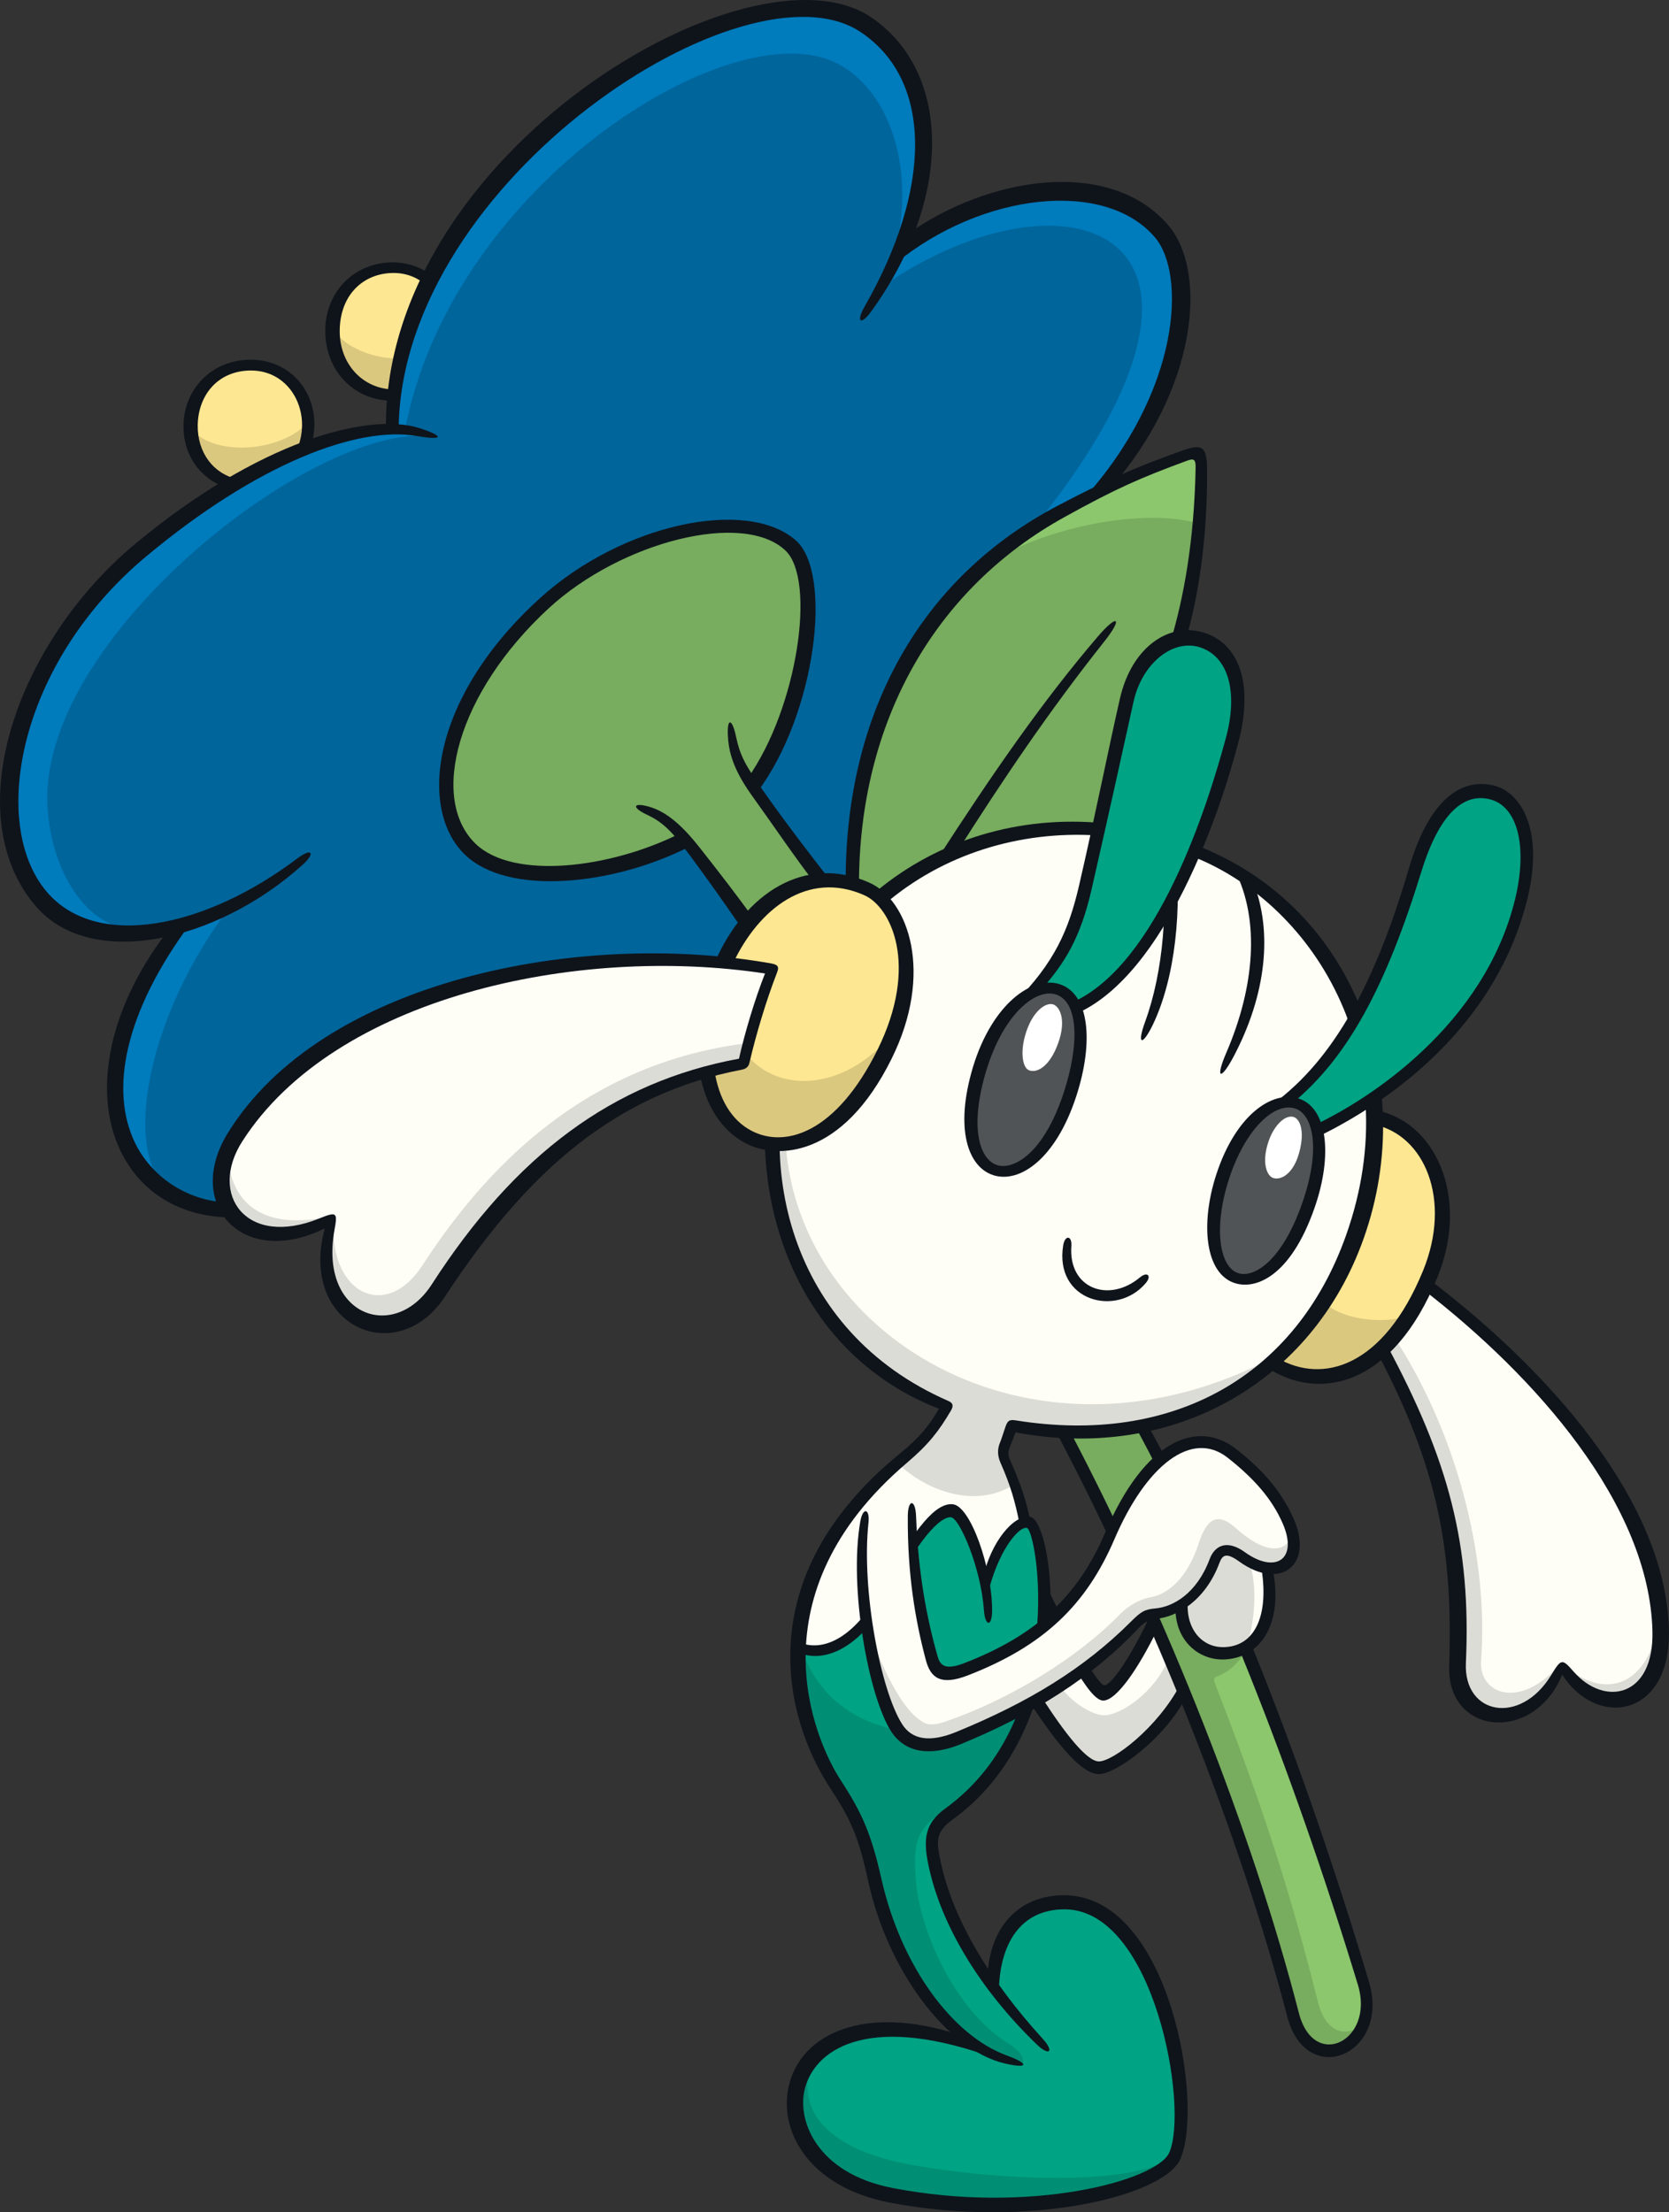 <?xml version="1.0" encoding="UTF-8"?>
<!-- Created with Inkscape (http://www.inkscape.org/) -->
<svg version="1.1" viewBox="0 0 67.643 89.652" xmlns="http://www.w3.org/2000/svg">
 <rect x="0" y="0" width="67.643" height="89.652" fill="#333333" stroke="none"/>
 <path d="m9.22 49.027 22.405-7.341 4.473-7.214 8.65-14.602c2.91-3.8 3.969-8.65 2.406-10.425-1.563-1.771-5.447-2.783-10.633 0.508 2.148-4.77 0.169-8.315-1.859-9.286-4.343-2.079-18.148 5.043-18.779 16.627-6.16 0.631-13.54 6.545-15.103 12.281-1.517 5.555 1.255 9.305 6.283 8.019-2.991 4.416-4.046 10.594 2.156 11.434" fill="#007bbc"/>
 <path d="m32.375 66.834c0.115-2.556 1.351-5.27 4.25-7.734 0.859-0.731 1.274-1.301 1.752-2.11-6.598-2.699-8.304-9.952-6.244-15.461 2.398-6.418 9.232-9.648 16.084-7.122 5.986 2.202 9.047 9.008 6.649 15.753-2.11 5.929-7.696 8.758-13.847 7.638-0.108 0.296-0.185 0.516-0.273 0.735-0.096 0.219-0.119 0.416-0.008 0.678 0.339 0.805 0.62 1.64 0.812 2.495-0.412-0.027-1.24 1.032-1.571 2.452-0.296-1.455-1.001-2.907-1.386-2.941-0.608-0.058-1.54 1.151-2.448 2.803-1.193 2.183-2.217 3.157-3.769 2.814" fill="#FFFEF6"/>
 <path d="m43.184 77.099c-1.983-0.035-2.941 1.459-2.926 3.419-1.278-1.756-2.079-3.503-2.398-4.997-0.177-0.828-0.131-1.474 0.624-2.021 5.193-3.753 3.73-11.676 3.195-11.788-0.574-0.119-1.436 1.136-1.748 2.606-0.285-1.601-1.036-3.072-1.336-3.103-0.477-0.05-1.582 1.174-2.568 3.084-1.105 2.129-2.379 2.968-3.653 2.533-0.085 1.956 0.481 3.823 1.459 5.413 0.928 1.517 1.301 2.406 1.64 3.969 0.624 2.891 2.452 5.686 4.304 6.81-4.581-1.605-6.906-0.354-7.457 1.478-0.45 1.494 0.585 3.85 3.784 4.466 5.355 1.039 10.876-0.269 11.507-1.586 0.859-1.794-0.316-10.209-4.427-10.283" fill="#00A384"/>
 <path d="m56.026 54.661c2.025 3.854 3.099 7.453 3.099 12.739 0 2.718 2.83 2.918 4.189-0.004 1.259 2.337 3.996 2.033 3.981-1.313-0.02-5.093-4.993-10.806-9.509-14.071-0.397 0.989-0.962 1.782-1.759 2.649" fill="#FFFEF6"/>
 <path d="m51.545 55.228c2.106 1.321 4.785 0.4 6.429-3.599 1.19-2.895 0.162-5.844-2.298-6.371 0.127 2.799-1.174 7.542-4.131 9.971" fill="#FEE792"/>
 <path d="m47.97 68.516c-0.824 1.54-2.776 3.13-3.426 3.13-0.604 0-1.651-1.324-2.679-2.884 0.242-1.012 0.539-2.61 0.458-4.127 0.951 1.925 2.029 4 2.406 4 0.377 0 1.474-1.648 2.094-2.987 0.362 0.935 0.631 1.609 1.147 2.868" fill="#FFFEF6"/>
 <path d="m42.939 57.751c4.177 7.873 7.619 16.777 9.463 23.884 0.716 2.745 3.707 1.501 2.864-1.247-2.533-8.265-5.836-16.893-9.216-22.991" fill="#8CC66D"/>
 <path d="m34.544 35.79c-0.046-7.661 3.915-12.612 8.531-15.079 1.852-0.993 3.249-1.621 4.982-2.252 0.381-0.142 0.681 0.02 0.662 0.585-0.053 1.875-0.266 4.554-0.978 6.829-1.151 0.293-1.817 1.167-2.106 2.572-0.346 1.663-0.662 3.426-1.101 5.166-2.329-0.293-5.632 0.269-8.839 2.741-0.443-0.32-0.712-0.466-1.151-0.562" fill="#8CC66D"/>
 <path d="m17.454 11.338c-1.89-1.29-3.738 0.093-3.892 1.463-0.158 1.397 0.358 3.084 2.498 3.241 0.023-1.463 0.631-3.284 1.394-4.704" fill="#FEE792"/>
 <path d="m9.374 19.552c-1.933-0.554-2.298-3.434-0.427-4.5 1.936-1.105 4.327 0.97 3.396 3.061-1.032 0.404-1.909 0.832-2.968 1.44" fill="#FEE792"/>
 <path d="m42.048 21.186c9.339-11.703 1.394-14.764-6.175-9.659 1.659-4.37 0.146-8.327-2.441-9.159-4.558-1.467-15.218 5.486-17.02 15.072 0.258 0.012 0.72 0.135 1.063 0.231-4.816-0.508-16.034 8.312-15.545 15.106 0.204 2.799 1.759 5.016 3.838 4.924 1.066-0.05 2.564-0.539 3.63-1.055-3.503 4.531-4.497 10.225-2.464 11.684 0.82 0.589 1.509 0.731 2.314 0.693-0.624-1.321-0.173-2.895 1.655-4.627 4.038-3.819 10.718-6.221 18.548-5.324 0.955-2.668 3.176-3.796 5.078-3.257-0.281-4.677 2.021-11.237 7.519-14.629" fill="#00659b"/>
 <path d="m31.845 46.365c0.554 8.027 10.329 13.728 19.895 8.569-2.606 2.753-7.087 3.673-10.698 2.957-0.15 0.277-0.227 0.443-0.296 0.643-0.077 0.2-0.053 0.485 0.05 0.716 0.185 0.404 0.223 0.423 0.37 0.862-1.54 1.066-3.599 0.331-4.762-0.793 0.939-0.789 1.494-1.336 1.936-2.291-5.193-2.633-6.929-6.109-7.057-10.652z" fill="#DCDCD6"/>
 <path d="m32.435 66.663c1.301 4.189 6.321 4.189 9.216 2.51-0.624 1.802-1.709 3.138-3.442 4.254-1.082 0.697-1.197 1.29-1.097 2.703 0.15 2.137 1.601 5.32 3.707 6.652 0.458 0.289 0.712 0.554 0.627 0.862-2.937-0.747-5.128-3.53-6.171-8.215-0.242-1.101-0.67-1.948-1.224-2.841-1.321-2.129-1.786-4.015-1.617-5.925" fill="#008F74"/>
 <path d="m32.747 84.094c-0.269 1.929 1.409 3.145 4.269 3.65 4.335 0.758 9.817 0.758 10.575-0.539-0.096 1.055-3.195 2.156-7.322 2.156-7.684 0-8.731-3.295-7.522-5.266" fill="#008F74"/>
 <g fill="#78AC5E">
  <path d="m50.492 66.845c-0.227 0.493-0.647 0.885-1.151 1.086-0.131 0.05-0.173 0.104-0.119 0.239 1.617 4.189 2.864 7.657 4.2 12.989 0.304 1.232 1.224 1.505 1.879 0.766-0.578 1.628-2.371 1.555-2.883-0.327-1.005-3.673-3.692-12.388-5.748-16.184 0.397-0.008 0.882-0.142 1.24-0.412-0.05 1.313 0.847 2.364 2.583 1.844"/>
  <path d="m46.259 57.811c0.227 0.389 0.454 0.797 0.72 1.336-0.72 0.685-1.471 1.871-1.848 2.776-0.647-1.228-1.297-2.579-2.025-3.915 1.055 0.104 2.056 0.065 3.153-0.196"/>
  <path d="m30.518 31.793c2.271-3.114 2.853-8.435 1.551-9.69-1.936-1.859-7.122-0.354-9.986 2.325-4.162 3.896-4.908 8.158-3.061 9.967 1.713 1.679 5.852 1.028 8.72-0.4 0.774 0.932 1.748 2.241 2.587 3.473 0.693-0.935 1.925-1.775 3.007-1.798-1.255-1.578-2.063-2.676-2.818-3.877"/>
  <path d="m39.962 22.855c2.914-1.748 6.833-2.225 8.666-1.617-0.135 1.698-0.373 2.864-0.878 4.612-1.059 0.293-1.852 1.193-2.198 2.837-0.346 1.64-0.712 3.338-1.059 4.928-3.473-0.239-6.679 0.847-8.877 2.81-0.32-0.346-0.639-0.504-1.086-0.612-0.085-5.351 2.279-10.31 5.432-12.958"/>
 </g>
 <g fill="#DBC87F">
  <path d="m53.616 52.732c0.693 0.751 2.583 1.005 3.665 0.504-1.952 2.687-4.046 3.095-5.74 1.971 0.697-0.631 1.432-1.478 2.075-2.475"/>
  <path d="m13.476 13.259c0.377 0.816 1.782 1.321 2.726 1.259-0.146 0.543-0.169 0.962-0.189 1.486-1.717 0-2.556-1.486-2.537-2.745"/>
  <path d="m7.735 17.368c0.986 1.193 3.75 0.92 4.754-0.273 0 0.231-0.023 0.627-0.061 0.882-1.444 0.712-2.094 1.005-2.999 1.613-1.193-0.397-1.694-1.467-1.694-2.221"/>
 </g>
 <g fill="#DCDCD6">
  <path d="m56.477 54.149c2.475 3.75 3.877 8.824 3.55 13.17-0.096 1.255 1.49 2.048 3.191 0.135-1.201 3.064-4.231 2.279-4.096-0.154 0.246-4.381-0.731-7.957-3.107-12.635z"/>
  <path d="m63.342 67.413c1.594 1.555 3.592 0.989 3.884-1.925 0.466 3.084-1.933 4.677-3.915 1.983z"/>
  <path d="m42.966 68.328c0.462 0.678 1.297 1.159 1.74 1.182 0.647 0.035 2.079-0.87 2.676-2.333 0.289 0.708 0.235 0.566 0.589 1.34-1.19 1.998-2.883 3.176-3.426 3.13-0.543-0.046-1.894-1.586-2.522-2.749 0.562-0.3 0.547-0.335 0.943-0.57"/>
 </g>
 <g fill="#0f141b">
  <path d="m43.09 50.467c0.073-0.435 0.366-0.4 0.331 0.035-0.123 1.728 1.524 2.31 2.772 1.27 0.308-0.258 0.5-0.073 0.239 0.231-1.19 1.397-3.707 0.724-3.342-1.536"/>
  <path d="m41.157 58.046c-0.061 0.162-0.158 0.427-0.219 0.57-0.077 0.185-0.104 0.32-0.008 0.535 0.431 0.962 0.674 1.675 0.847 2.579l-0.454 0.035c-0.181-0.928-0.377-1.59-0.774-2.487-0.15-0.343-0.108-0.612-0.015-0.828 0.058-0.139 0.162-0.481 0.219-0.639 0.085-0.235 0.15-0.293 0.42-0.25 6.36 1.02 11.349-1.779 13.378-7.492 2.595-7.295-1.386-13.59-6.425-15.441-5.844-2.156-13.089 0.02-15.699 7.006-2.025 5.424-0.481 12.311 6.013 15.141 0.169 0.073 0.223 0.185 0.1 0.389-0.485 0.824-0.897 1.363-1.771 2.106-6.294 5.351-3.784 11.191-2.703 12.862 0.87 1.336 1.236 2.148 1.663 4.031 0.797 3.526 2.883 6.337 5.074 7.134 0.966 0.354 0.843 0.543-0.085 0.323-2.398-0.57-4.766-3.865-5.521-7.349-0.423-1.944-0.739-2.568-1.586-3.865-1.759-2.706-3.365-8.423 2.864-13.505 0.797-0.647 1.213-1.163 1.578-1.813-6.51-2.518-8.312-10.163-6.248-15.688 2.471-6.618 9.555-9.771 16.488-7.218 6.51 2.394 9.251 9.609 6.972 16.015-2.075 5.836-7.711 9.051-14.109 7.85"/>
  <path d="m47.616 34.175c0.312 2.649 0.015 5.467-0.897 7.361-0.427 0.874-0.651 0.808-0.308-0.131 0.739-2.021 0.966-4.739 0.639-7.368z"/>
  <path d="m50.778 35.722c0.824 2.029 0.535 4.604-0.781 7.095-0.527 0.993-0.754 0.909-0.3-0.146 1.167-2.703 1.359-5.394 0.362-7.376z"/>
  <path d="m32.409 66.565c1.066 0.416 2.337-0.308 3.442-2.371 1.24-2.317 2.09-3.307 2.768-3.234 0.712 0.073 1.59 2.568 1.59 4.293 0.004 0.678-0.281 0.681-0.331 0.008-0.119-1.732-0.989-3.734-1.332-3.773-0.316-0.043-1.109 0.512-2.368 2.945-1.193 2.314-2.729 3.007-3.815 2.537z"/>
  <path d="m41.62 61.92c-0.35-0.081-1.213 1.02-1.594 2.726l-0.173-0.751c0.308-1.382 1.216-2.522 1.894-2.429 0.978 0.135 2.117 8.469-3.126 12.261-0.712 0.512-0.678 0.882-0.489 1.748 0.485 2.279 1.967 4.777 4.127 7.145 0.493 0.539 0.254 0.712-0.239 0.231-2.24-2.16-3.877-4.777-4.393-7.276-0.216-1.047-0.146-1.686 0.685-2.287 5.016-3.63 3.715-11.276 3.307-11.368"/>
  <path d="m40.394 83.434c-5.02-1.859-7.264-0.493-7.75 1.12-0.4 1.328 0.443 3.515 3.526 4.112 5.578 1.086 10.718-0.296 11.218-1.432 0.801-1.813-0.593-9.794-4.204-9.859-1.809-0.02-2.703 1.378-2.703 3.453l-0.458-0.57c0-2.037 1.197-3.496 3.176-3.453 4.246 0.093 5.617 8.562 4.631 10.706-0.693 1.501-6.179 2.83-11.792 1.744-3.28-0.635-4.558-2.957-4.038-4.847 0.608-2.198 3.422-3.203 7.184-1.836z"/>
  <path d="m48.049 68.806c-0.843 1.64-2.814 3.091-3.511 3.091-0.743 0-1.775-1.359-2.764-2.841l0.45-0.266c0.955 1.482 1.829 2.591 2.314 2.591 0.57 0 2.371-1.359 3.292-3.107z"/>
  <path d="m46.894 66.058c-0.72 1.482-1.628 2.857-2.183 2.857-0.601 0-1.694-2.31-2.452-3.842l0.061-0.982c0.997 2.075 2.133 4.162 2.433 4.2 0.25 0.031 1.047-1.063 1.879-2.86z"/>
  <path d="m46.507 57.738c3.103 5.513 6.317 13.682 8.978 22.579 0.878 2.933-2.533 4.396-3.318 1.39-1.917-7.349-5.424-16.223-9.378-23.707l0.593 0.031c3.919 7.468 7.376 16.227 9.259 23.541 0.608 2.371 3.084 1.128 2.394-1.136-2.699-8.862-5.99-17.062-9.016-22.617z"/>
  <path d="m55.706 44.983c2.456 0.416 3.881 3.519 2.552 6.776-1.798 4.427-4.808 5.085-6.976 3.619l0.477-0.35c1.856 1.086 4.316 0.362 5.913-3.526 1.186-2.895 0.058-5.521-1.998-5.932z"/>
  <path d="m57.883 51.818-0.181 0.458c4.531 3.507 9.139 8.689 9.27 13.821 0.069 2.695-1.944 3.08-3.199 1.64-0.466-0.531-0.497-0.524-0.905 0.146-1.251 2.056-3.553 1.613-3.457-0.489 0.216-4.785-0.685-8.192-3.211-12.904l-0.377 0.331c2.371 4.52 3.08 7.815 2.91 12.673-0.104 2.853 3.449 3.161 4.581 0.37 1.413 2.202 4.369 1.713 4.327-1.713-0.061-5.328-5.001-10.737-9.759-14.333"/>
  <path d="m30.3 31.541c2.021-2.849 2.783-8.031 1.54-9.224-1.698-1.632-6.664-0.373-9.605 2.337-3.703 3.415-4.851 7.711-2.96 9.54 1.524 1.471 5.455 1.001 8.277-0.416l0.4 0.527c-3.041 1.559-7.364 2.04-9.124 0.316-1.894-1.856-1.344-6.398 3.072-10.394 3.311-2.995 8.362-4.069 10.348-2.333 1.536 1.344 0.801 7.076-1.559 10.209z"/>
  <path d="m30.15 37.743c-0.874-1.263-1.328-1.909-2.164-3.045-0.762-1.024-1.116-1.378-1.782-1.69-0.631-0.3-0.539-0.508 0.131-0.308 0.708 0.212 1.34 0.781 2.04 1.671 0.916 1.167 1.451 1.863 2.164 2.841z"/>
  <path d="m30.901 32.002c0.897 1.282 1.983 2.699 2.818 3.761l-0.678 0.046c-0.797-1.02-1.725-2.402-2.529-3.515-0.708-0.982-0.955-1.675-1.005-2.379-0.065-0.824 0.158-0.862 0.327-0.05 0.15 0.705 0.335 1.093 1.066 2.137"/>
  <path d="m34.274 35.79c-0.027-6.903 3.034-12.388 8.635-15.318 1.867-0.978 3.03-1.509 5.001-2.21 0.774-0.277 1.005-0.2 1.012 0.72 0.02 3.03-0.4 5.351-0.851 6.906l-0.624 0.093c0.512-1.698 0.955-4.035 1.009-7.006 0.008-0.346-0.053-0.416-0.35-0.304-1.89 0.697-2.864 1.12-4.955 2.279-5.213 2.876-8.35 8.235-8.338 14.964z"/>
  <path d="m37.924 34.91c2.306-3.573 4.331-6.498 6.564-9.108 0.816-0.955 1.043-0.778 0.258 0.208-2.21 2.783-4.088 5.563-5.952 8.504z"/>
  <path d="m12.04 18.21c0.62-1.471-0.242-3.195-1.867-3.195-1.324 0-2.144 0.978-2.16 2.229-0.008 1.089 0.62 1.948 1.601 2.171l-0.512 0.323c-1.024-0.381-1.679-1.324-1.667-2.483 0.015-1.486 1.147-2.679 2.722-2.679 1.802 0 2.957 1.64 2.475 3.419z"/>
  <path d="m17.307 11.586c-0.339-0.312-0.789-0.52-1.347-0.524-1.247 0-2.167 0.897-2.191 2.302-0.027 1.382 0.935 2.398 2.179 2.418l-0.061 0.462c-1.598-0.023-2.733-1.27-2.703-2.899 0.023-1.501 1.147-2.714 2.753-2.714 0.631 0.008 1.17 0.223 1.601 0.558z"/>
  <path d="m9.453 49.335c-2.094 0.02-3.75-0.986-4.57-2.699-1.159-2.402-0.481-5.932 2.09-9.128l0.774-0.127c-2.733 3.676-3.295 6.814-2.279 8.924 0.639 1.321 2.013 2.325 3.692 2.425z"/>
  <path d="m1.431 36.702c-3.161-3.727-0.762-10.652 4.046-14.66 4.993-4.154 9.436-5.359 11.534-4.689 1.016 0.327 0.959 0.504-0.093 0.32-2.425-0.427-6.479 1.109-10.991 4.874-5.186 4.323-6.371 10.833-4.038 13.586 2.021 2.387 6.421 1.478 10.159-1.344 0.589-0.443 0.758-0.231 0.212 0.262-3.488 3.141-8.612 4.273-10.829 1.651"/>
  <path d="m15.641 17.33c-0.077-11.16 14.837-19.949 19.688-16.615 3.265 2.241 3.265 7.364-0.012 11.896-0.424 0.589-0.639 0.447-0.277-0.185 2.706-4.724 2.803-9.132-0.146-11.118-4.62-3.118-18.59 5.959-18.737 16.023z"/>
  <path d="m36.698 9.545c3.326-2.402 8.281-3.184 10.652-0.416 1.621 1.898 1.17 6.66-2.379 10.698l-1.078 0.416c3.958-4.381 4.189-9.135 2.914-10.625-2.021-2.371-6.999-1.813-10.506 1.051z"/>
 </g>
 <path d="m41.793 40.215c1.305-1.513 1.84-2.633 2.198-4.254 0.689-3.061 1.251-5.728 1.667-7.588 0.416-1.863 1.79-2.841 3.061-2.425 1.274 0.416 1.771 2.029 1.224 4.038-1.005 3.7-3.122 9.355-6.329 10.837-0.285-0.743-0.882-1.024-1.821-0.608" fill="#00A384"/>
 <path d="m52.082 44.66c2.552-2.048 4.169-5.601 5.278-9.386 0.67-2.283 1.698-3.576 3.157-3.157 1.374 0.393 1.621 2.445 1.105 4.408-1.205 4.55-4.851 7.634-8.231 9.293-0.142-0.816-0.751-1.228-1.309-1.159" fill="#00A384"/>
 <path d="m42.864 40.102c-0.989-0.327-2.514 0.889-3.222 3.249-0.735 2.448-0.154 3.8 0.693 4.073 0.851 0.273 2.225-0.608 3.03-3.061 0.716-2.187 0.47-3.942-0.5-4.262" fill="#505456"/>
 <path d="m52.564 44.726c-0.924-0.289-2.306 0.735-3.026 2.957-0.751 2.317-0.235 3.854 0.578 4.112 0.82 0.266 2.09-0.597 2.914-2.933 0.735-2.09 0.473-3.842-0.466-4.135" fill="#505456"/>
 <path d="m42.691 40.705c-0.262-0.093-0.758 0.193-1.059 0.997-0.312 0.839-0.208 1.551 0.065 1.667 0.339 0.142 0.862-0.169 1.193-1.105 0.335-0.939 0.061-1.467-0.2-1.559" fill="#fff"/>
 <path d="m52.421 45.262c-0.366-0.096-0.839 0.4-1.043 1.101-0.235 0.781-0.031 1.286 0.219 1.374 0.323 0.108 0.832-0.173 1.063-1.047 0.239-0.897 0.008-1.359-0.239-1.428" fill="#fff"/>
 <path d="m35.161 36.042c1.752 0.778 2.075 3.827 0.681 6.649-1.617 3.261-3.753 4.269-5.474 3.376-1.948-1.009-2.418-4.242-0.843-7.345 1.386-2.741 3.703-3.538 5.636-2.679" fill="#FEE792"/>
 <g fill="#FFFEF6">
  <path d="m13.461 49.354c-1.27 4.038 2.46 5.702 4.273 2.872 3.561-5.551 7.565-8.196 12.385-9.124 0.335-0.959 0.874-2.61 1.186-3.838-7.75-1.317-17.974 0.835-21.751 6.833-1.675 2.668 0.543 5.182 3.908 3.257"/>
  <path d="m35.033 61.674c-0.281 2.51 0.381 6.899 1.305 8.354 0.477 0.754 1.432 0.866 2.549 0.404 2.718-1.12 5.043-2.522 7.111-4.589 0.312-0.312 0.477-0.408 0.824-0.443 0.805-0.073 1.863-0.701 2.406-2.144 0.162-0.443 0.643-0.497 1.101-0.166 1.401 1.005 2.687 0.366 1.89-1.432-0.493-1.12-1.34-2.021-2.294-2.776-1.401-1.105-3.438-0.135-4.939 3.361-1.113 2.599-2.907 4.289-5.821 5.417-0.735 0.285-1.232 0.181-1.394-0.439-0.424-1.598-0.778-3.692-0.808-5.786-0.023-1.382-1.752-1.355-1.929 0.239"/>
  <path d="m47.879 65.033c-0.069 1.155 0.754 2.056 1.79 1.986 1.444-0.096 2.056-1.648 1.663-3.496-0.343-0.073-0.72-0.212-1.036-0.447-0.516-0.381-0.835-0.262-1.016 0.135-0.354 0.778-0.789 1.417-1.401 1.821"/>
 </g>
 <path d="m36.157 41.899c-1.933 2.329-4.608 2.418-5.894 0.843l-0.131 0.331c-0.574 0.127-1.051 0.277-1.451 0.385 0.108 1.139 0.824 2.46 2.144 2.81 1.917 0.508 4.196-1.282 5.332-4.37" fill="#DBC87F"/>
 <g fill="#DCDCD6">
  <path d="m9.25 47.115c0.285 1.875 1.663 2.753 4.273 2.148l-0.012 0.069c-1.89 1.471-5.259 0.535-4.262-2.217"/>
  <path d="m13.521 49.465c-0.181 2.968 2.121 4.096 3.607 1.802 3.014-4.658 7.195-8.289 13.27-9.008l-0.269 0.816c-5.625 1.039-9.466 4.577-12.358 9.07-1.513 2.352-5.474 1.998-4.373-2.645 0.053-0.243 0.139-0.266 0.123-0.035"/>
  <path d="m37.45 69.812c0.231 0.119 0.524 0.073 0.909-0.061 2.602-0.897 5.343-2.595 7.006-4.312 0.37-0.385 0.87-0.643 1.236-0.705 0.939-0.162 1.609-1.051 1.979-2.183 0.354-1.105 0.824-1.244 1.524-0.612 1.267 1.143 2.183 0.993 2.264 0.065 0.412 1.671-0.882 1.898-2.083 1.047-0.539-0.381-0.924-0.246-1.063 0.196-0.308 0.966-1.228 1.998-2.341 2.144-0.377 0.046-0.658 0.196-0.905 0.439-1.802 1.763-4.412 3.711-7.468 4.7-1.251 0.404-2.04-0.061-2.275-0.635-0.377-0.912-0.835-2.252-0.909-3.557 0 0 0.955 2.864 2.125 3.473"/>
  <path d="m50.62 63.255c0.323 0.874 0.285 2.302-0.088 3.438-1.097 0.801-2.718-0.038-2.676-1.671 0.658-0.273 1.07-1.047 1.305-1.717 0.239-0.674 0.724-0.62 1.459-0.05"/>
 </g>
 <g fill="#0f141b">
  <path d="m36.108 70.151c-0.905-1.428-1.713-5.79-1.24-8.5 0.1-0.578 0.389-0.531 0.331 0.05-0.293 2.71 0.485 6.787 1.363 8.169 0.385 0.608 1.086 0.778 2.225 0.304 2.899-1.193 5.139-2.549 7.049-4.458 0.408-0.408 0.554-0.497 0.993-0.535 0.716-0.065 1.675-0.601 2.198-2.002 0.212-0.562 0.712-0.793 1.428-0.277 1.232 0.889 2.179 0.296 1.524-1.182-0.427-0.97-1.139-1.794-2.221-2.645-1.459-1.151-3.307 0.308-4.589 3.295-1.143 2.668-2.868 4.335-5.952 5.528-1.089 0.42-1.498 0.1-1.69-0.612-0.439-1.648-0.751-3.499-0.735-5.852 0.008-0.693 0.308-0.693 0.335 0 0.088 2.352 0.439 4.169 0.878 5.705 0.115 0.408 0.373 0.527 1.078 0.258 2.857-1.105 4.597-2.676 5.698-5.266 1.636-3.842 3.773-4.6 5.297-3.426 1.201 0.932 1.898 1.821 2.352 2.841 0.828 1.871-0.531 2.941-2.21 1.732-0.512-0.37-0.674-0.273-0.797 0.058-0.578 1.544-1.725 2.191-2.575 2.268-0.277 0.023-0.481 0.146-0.708 0.385-1.89 2.002-4.25 3.476-7.191 4.689-1.182 0.489-2.252 0.4-2.841-0.527"/>
  <path d="m48.142 64.875c-0.096 1.151 0.597 1.94 1.54 1.871 1.244-0.081 1.763-1.394 1.424-3.303l0.466 0.112c0.439 2.056-0.346 3.588-1.898 3.692-1.078 0.069-2.071-0.766-2.033-2.137z"/>
  <path d="m29.95 42.903c-5.109 0.943-9.058 3.884-12.454 9.151-1.517 2.348-4.566 1.282-3.942-2.198 0.127-0.712 0.115-0.774-0.608-0.481-2.964 1.205-4.512-0.962-3.126-3.122 3.727-5.821 13.505-7.969 21.185-6.803-0.416 1.051-0.82 2.41-1.055 3.453m1.321-3.857c-7.815-1.39-18.244 0.697-22.044 6.88-1.775 2.891 0.616 5.497 3.934 3.854-1.07 3.996 2.945 5.713 4.878 2.756 3.392-5.174 6.983-8.219 12.015-9.185 0.181-0.035 0.285-0.115 0.323-0.293 0.266-1.139 0.67-2.498 1.12-3.657 0.093-0.231 0.012-0.312-0.227-0.354"/>
  <path d="m39.966 43.405c-0.666 2.217-0.3 3.569 0.447 3.811 0.647 0.204 1.879-0.435 2.699-2.937 0.662-2.021 0.578-3.684-0.312-3.977-0.797-0.266-2.125 0.754-2.833 3.103m0.281 4.215c-1.005-0.327-1.571-1.852-0.816-4.373 0.77-2.545 2.398-3.73 3.522-3.361 1.197 0.397 1.39 2.341 0.654 4.574-0.816 2.479-2.268 3.515-3.361 3.161"/>
  <path d="m49.808 47.786c-0.635 1.96-0.389 3.561 0.373 3.807 0.624 0.204 1.759-0.454 2.591-2.818 0.808-2.314 0.404-3.642-0.289-3.857-0.839-0.258-2.013 0.835-2.676 2.868m0.239 4.212c-1.209-0.389-1.401-2.402-0.754-4.393 0.778-2.398 2.248-3.426 3.33-3.091 1.186 0.37 1.401 2.31 0.651 4.446-0.978 2.799-2.402 3.307-3.226 3.037"/>
  <path d="m43.481 40.613c3.449-1.559 5.463-7.965 6.202-10.706 0.5-1.836 0.119-3.292-1.043-3.673-1.093-0.358-2.352 0.635-2.699 2.202-0.416 1.89-1.005 4.558-1.69 7.561-0.458 2.01-1.082 3.018-2.075 4.138l-1.028 0.477c1.578-1.598 2.164-2.903 2.587-4.735 0.678-2.933 1.197-5.574 1.655-7.569 0.477-2.098 2.01-3.126 3.434-2.66 1.371 0.447 1.994 2.021 1.374 4.404-0.751 2.903-2.964 9.409-6.552 11.018z"/>
  <path d="m53.323 45.57c2.133-1.005 6.826-4.004 8.081-9.124 0.52-2.156 0.096-3.734-0.974-4.042-1.078-0.304-2.083 0.516-2.829 2.937-1.444 4.681-2.987 7.495-5.159 9.312l-0.828 0.073c2.448-1.817 4.115-4.866 5.49-9.547 0.878-2.983 2.275-3.676 3.511-3.326 0.955 0.273 2.04 1.705 1.247 4.739-1.467 5.59-6.333 8.443-8.45 9.474z"/>
  <path d="m28.977 38.982c1.224-2.81 3.665-4.366 6.252-3.215 1.598 0.708 2.626 3.676 0.905 7.141-1.998 4.035-4.654 4.077-5.902 3.43-1.016-0.527-1.64-1.571-1.871-2.837l0.597-0.115c0.169 1.113 0.67 2.01 1.505 2.441 1.359 0.708 3.426 0.096 5.101-3.284 1.698-3.434 0.543-5.786-0.531-6.263-2.291-1.02-4.277 0.543-5.32 2.749z"/>
 </g>
</svg>
